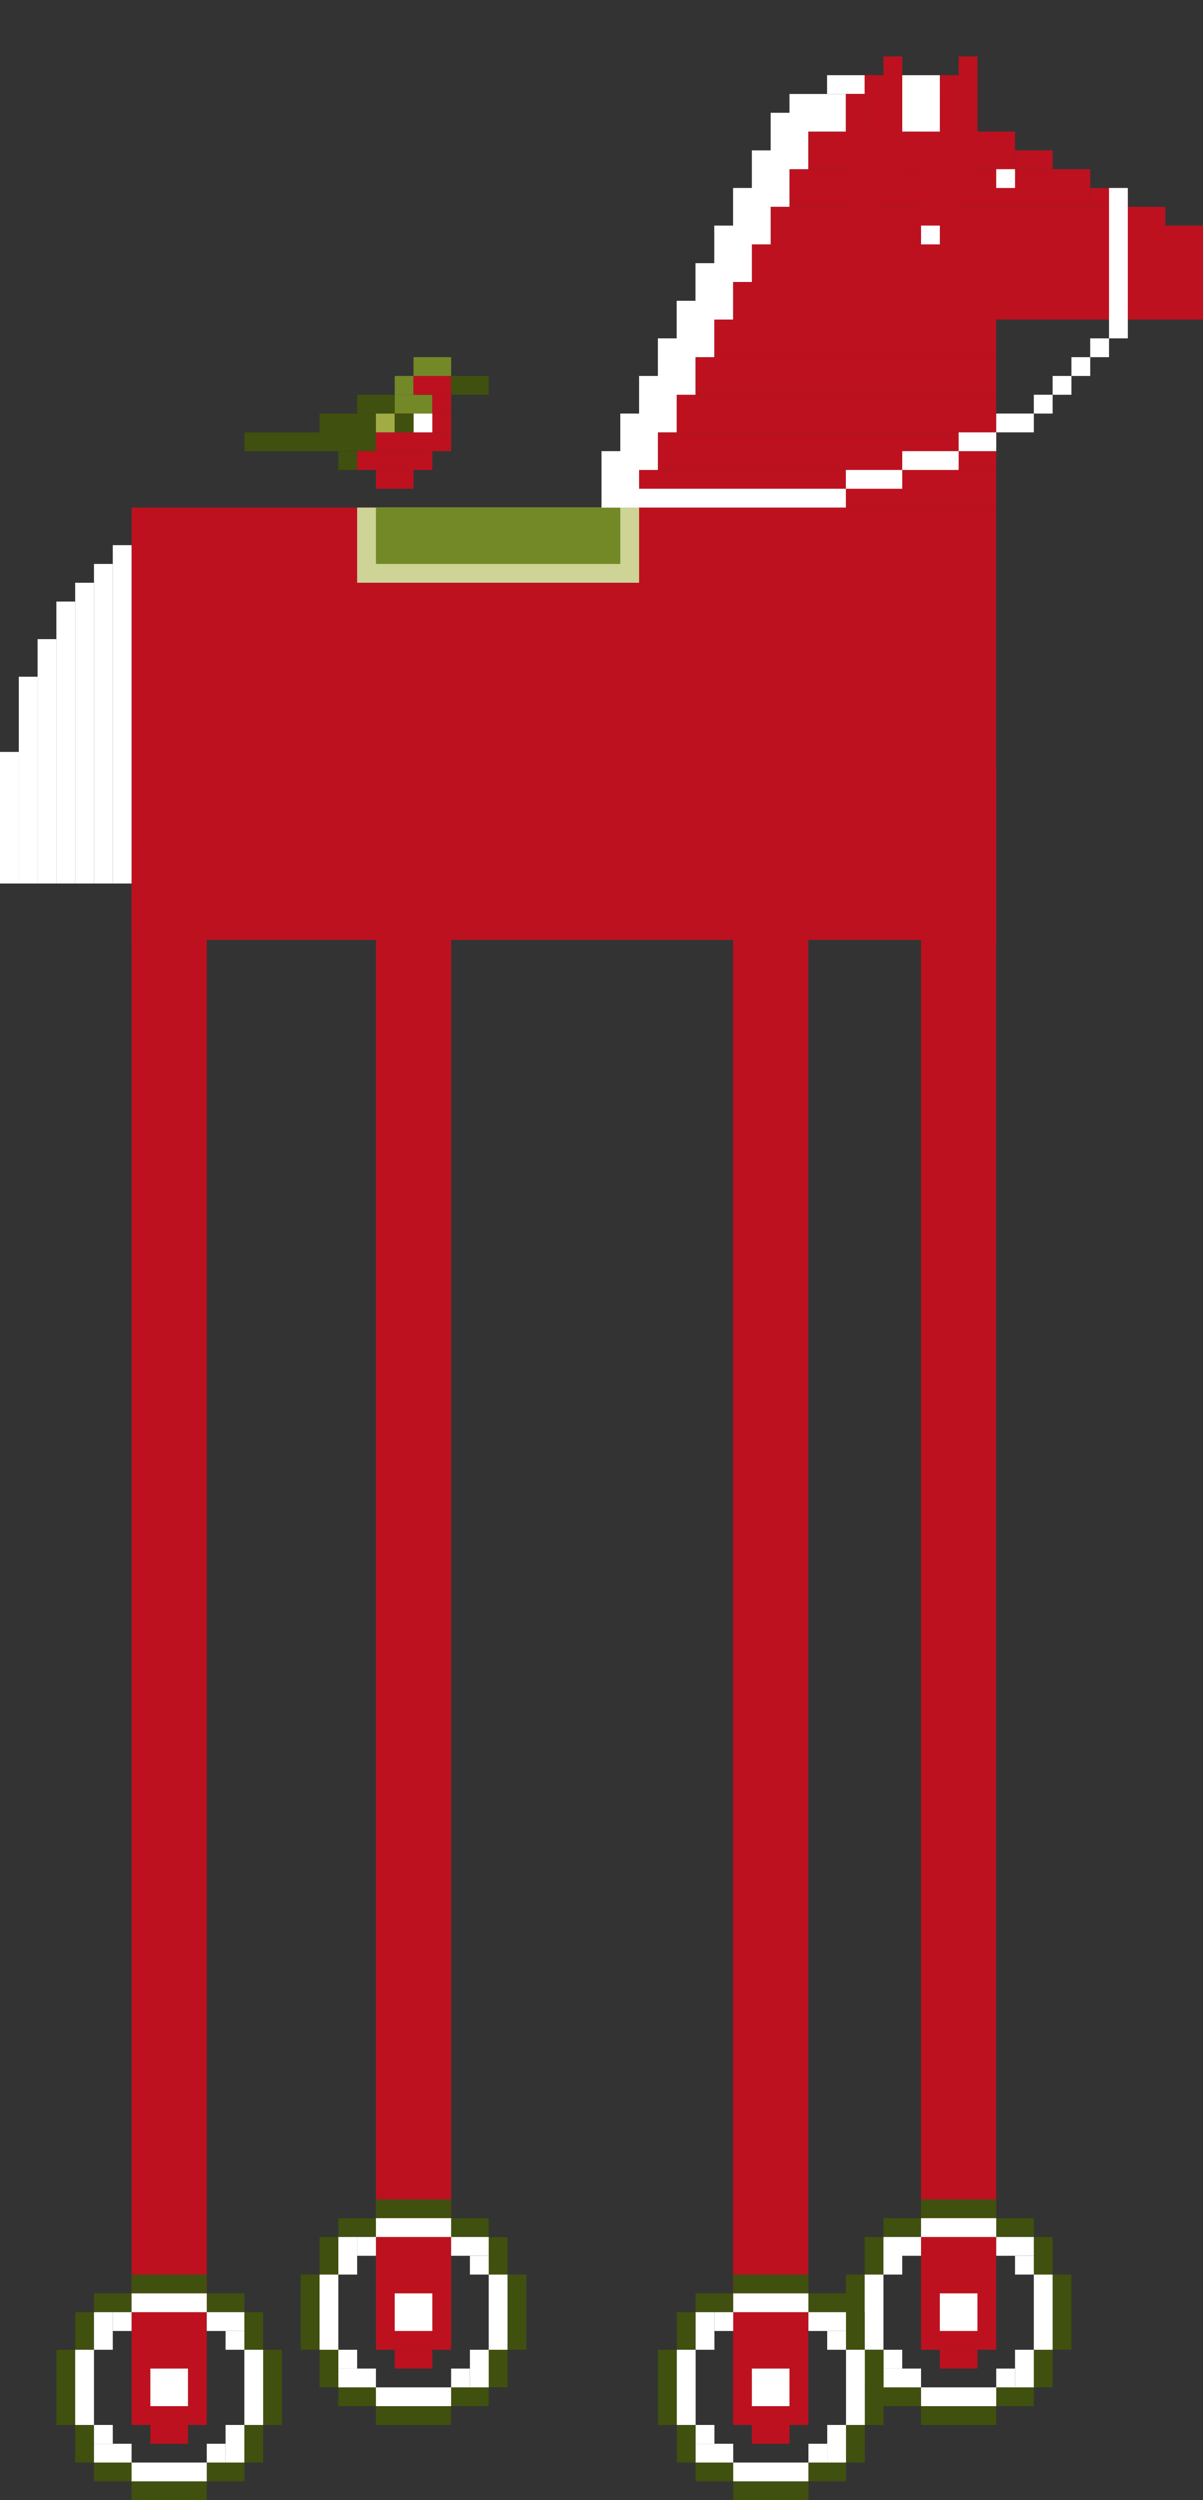 <svg width="448" height="931" viewBox="0 0 448 931" fill="none" xmlns="http://www.w3.org/2000/svg">
<rect x="0" y="0" width="448" height="931" fill="#333333" stroke="none"/>
<g id="Section_6">
<g id="Horse">
<g id="HorseBody">
<path id="Vector" d="M371 189H49V350H371V189Z" fill="#BD111F"/>
<path id="Vector_2" d="M77 315H49V903H77V315Z" fill="#BD111F"/>
<path id="Vector_3" d="M301 315H273V903H301V315Z" fill="#BD111F"/>
<path id="Vector_4" d="M294 882H280V896H294V882Z" fill="#BD111F"/>
<path id="Vector_5" d="M168 287H140V875H168V287Z" fill="#BD111F"/>
<path id="Vector_6" d="M371 287H343V875H371V287Z" fill="#BD111F"/>
<path id="Vector_7" d="M364 875H350V882H364V875Z" fill="#BD111F"/>
<path id="Vector_8" d="M161 875H147V882H161V875Z" fill="#BD111F"/>
<path id="Vector_9" d="M70 903H56V910H70V903Z" fill="#BD111F"/>
<path id="Vector_10" d="M294 903H280V910H294V903Z" fill="#BD111F"/>
<path id="Vector_11" d="M371 175H238V189H371V175Z" fill="#BD111F"/>
<path id="Vector_12" d="M371 161H245V175H371V161Z" fill="#BD111F"/>
<path id="Vector_13" d="M371 147H252V161H371V147Z" fill="#BD111F"/>
<path id="Vector_14" d="M371 133H259V147H371V133Z" fill="#BD111F"/>
<path id="Vector_15" d="M371 119H266V133H371V119Z" fill="#BD111F"/>
<path id="Vector_16" d="M448 105H273V119H448V105Z" fill="#BD111F"/>
<path id="Vector_17" d="M406 91H280V105H406V91Z" fill="#BD111F"/>
<path id="Vector_18" d="M434 77H287V91H434V77Z" fill="#BD111F"/>
<path id="Vector_19" d="M406 63H294V77H406V63Z" fill="#BD111F"/>
<path id="Vector_20" d="M378 49H301V63H378V49Z" fill="#BD111F"/>
<path id="Vector_21" d="M392 56H378V63H392V56Z" fill="#BD111F"/>
<path id="Vector_22" d="M420 70H406V77H420V70Z" fill="#BD111F"/>
<path id="Vector_23" d="M448 84H378V105H448V84Z" fill="#BD111F"/>
<g id="Group">
<path id="Vector_24" d="M364 21H357V70H364V21Z" fill="#BD111F"/>
<path id="Vector_25" d="M357 28H350V77H357V28Z" fill="#BD111F"/>
<path id="Vector_26" d="M350 35H343V84H350V35Z" fill="#BD111F"/>
</g>
<path id="Vector_27" d="M238 168H224V189H238V168Z" fill="white"/>
<path id="Vector_28" d="M245 154H231V175H245V154Z" fill="white"/>
<path id="Vector_29" d="M252 140H238V161H252V140Z" fill="white"/>
<path id="Vector_30" d="M259 126H245V147H259V126Z" fill="white"/>
<path id="Vector_31" d="M266 112H252V133H266V112Z" fill="white"/>
<path id="Vector_32" d="M273 98H259V119H273V98Z" fill="white"/>
<path id="Vector_33" d="M280 84H266V105H280V84Z" fill="white"/>
<path id="Vector_34" d="M287 70H273V91H287V70Z" fill="white"/>
<path id="Vector_35" d="M294 56H280V77H294V56Z" fill="white"/>
<path id="Vector_36" d="M301 42H287V63H301V42Z" fill="white"/>
<path id="Vector_37" d="M315 35H294V49H315V35Z" fill="white"/>
<path id="Vector_38" d="M350 28H329V49H350V28Z" fill="white"/>
<path id="Vector_39" d="M322 28H308V35H322V28Z" fill="white"/>
<path id="Vector_40" d="M49 203H42V329H49V203Z" fill="white"/>
<path id="Vector_41" d="M42 210H35V329H42V210Z" fill="white"/>
<path id="Vector_42" d="M35 217H28V329H35V217Z" fill="white"/>
<path id="Vector_43" d="M28 224H21V329H28V224Z" fill="white"/>
<path id="Vector_44" d="M21 238H14V329H21V238Z" fill="white"/>
<path id="Vector_45" d="M14 252H7V329H14V252Z" fill="white"/>
<path id="Vector_46" d="M7 280H0V329H7V280Z" fill="white"/>
<path id="Vector_47" d="M238 189H133V217H238V189Z" fill="#CDD496"/>
<path id="Vector_48" d="M231 189H140V210H231V189Z" fill="#738928"/>
<g id="Group_2">
<path id="Vector_49" d="M315 182H224V189H315V182Z" fill="white"/>
<path id="Vector_50" d="M336 175H315V182H336V175Z" fill="white"/>
<path id="Vector_51" d="M357 168H336V175H357V168Z" fill="white"/>
<path id="Vector_52" d="M371 161H357V168H371V161Z" fill="white"/>
<path id="Vector_53" d="M385 154H371V161H385V154Z" fill="white"/>
<path id="Vector_54" d="M392 147H385V154H392V147Z" fill="white"/>
<path id="Vector_55" d="M399 140H392V147H399V140Z" fill="white"/>
<path id="Vector_56" d="M406 133H399V140H406V133Z" fill="white"/>
<path id="Vector_57" d="M413 126H406V133H413V126Z" fill="white"/>
<path id="Vector_58" d="M420 70H413V126H420V70Z" fill="white"/>
</g>
<g id="Group_3">
<path id="Vector_59" d="M350 84H343V91H350V84Z" fill="white"/>
<path id="Vector_60" d="M378 63H371V70H378V63Z" fill="white"/>
</g>
<g id="Group_4">
<path id="Vector_61" d="M336 21H329V70H336V21Z" fill="#BD111F"/>
<path id="Vector_62" d="M329 28H322V77H329V28Z" fill="#BD111F"/>
<path id="Vector_63" d="M322 35H315V84H322V35Z" fill="#BD111F"/>
</g>
</g>
<g id="Tires">
<g id="Tire_1">
<g id="Group_5">
<path id="Vector_64" d="M28 875H21V903H28V875Z" fill="#40500E"/>
<path id="Vector_65" d="M35 861H28V875H35V861Z" fill="#40500E"/>
<path id="Vector_66" d="M49 854H35V861H49V854Z" fill="#40500E"/>
<path id="Vector_67" d="M77 854V847H49V854H77Z" fill="#40500E"/>
<path id="Vector_68" d="M91 861V854H77V861H91Z" fill="#40500E"/>
<path id="Vector_69" d="M98 875V861H91V875H98Z" fill="#40500E"/>
<path id="Vector_70" d="M98 903H105V875H98V903Z" fill="#40500E"/>
<path id="Vector_71" d="M91 917H98V903H91V917Z" fill="#40500E"/>
<path id="Vector_72" d="M77 924H91V917H77V924Z" fill="#40500E"/>
<path id="Vector_73" d="M49 924V931H77V924H49Z" fill="#40500E"/>
<path id="Vector_74" d="M35 917V924H49V917H35Z" fill="#40500E"/>
<path id="Vector_75" d="M28 903V917H35V903H28Z" fill="#40500E"/>
</g>
<g id="Group_6">
<path id="Vector_76" d="M35 875H28V903H35V875Z" fill="white"/>
<path id="Vector_77" d="M42 861H35V875H42V861Z" fill="white"/>
<path id="Vector_78" d="M49 861H42V868H49V861Z" fill="white"/>
<path id="Vector_79" d="M77 861V854H49V861H77Z" fill="white"/>
<path id="Vector_80" d="M91 868V861H77V868H91Z" fill="white"/>
<path id="Vector_81" d="M91 875V868H84V875H91Z" fill="white"/>
<path id="Vector_82" d="M91 903H98V875H91V903Z" fill="white"/>
<path id="Vector_83" d="M84 917H91V903H84V917Z" fill="white"/>
<path id="Vector_84" d="M77 917H84V910H77V917Z" fill="white"/>
<path id="Vector_85" d="M49 917V924H77V917H49Z" fill="white"/>
<path id="Vector_86" d="M35 910V917H49V910H35Z" fill="white"/>
<path id="Vector_87" d="M35 903V910H42V903H35Z" fill="white"/>
<path id="Vector_88" d="M70 882H56V896H70V882Z" fill="white"/>
</g>
</g>
<g id="Tire_2">
<g id="Group_7">
<path id="Vector_89" d="M119 847H112V875H119V847Z" fill="#40500E"/>
<path id="Vector_90" d="M126 833H119V847H126V833Z" fill="#40500E"/>
<path id="Vector_91" d="M140 826H126V833H140V826Z" fill="#40500E"/>
<path id="Vector_92" d="M168 826V819H140V826H168Z" fill="#40500E"/>
<path id="Vector_93" d="M182 833V826H168V833H182Z" fill="#40500E"/>
<path id="Vector_94" d="M189 847V833H182V847H189Z" fill="#40500E"/>
<path id="Vector_95" d="M189 875H196V847H189V875Z" fill="#40500E"/>
<path id="Vector_96" d="M182 889H189V875H182V889Z" fill="#40500E"/>
<path id="Vector_97" d="M168 896H182V889H168V896Z" fill="#40500E"/>
<path id="Vector_98" d="M140 896V903H168V896H140Z" fill="#40500E"/>
<path id="Vector_99" d="M126 889V896H140V889H126Z" fill="#40500E"/>
<path id="Vector_100" d="M119 875V889H126V875H119Z" fill="#40500E"/>
</g>
<g id="Group_8">
<path id="Vector_101" d="M126 847H119V875H126V847Z" fill="white"/>
<path id="Vector_102" d="M133 833H126V847H133V833Z" fill="white"/>
<path id="Vector_103" d="M140 833H133V840H140V833Z" fill="white"/>
<path id="Vector_104" d="M168 833V826H140V833H168Z" fill="white"/>
<path id="Vector_105" d="M182 840V833H168V840H182Z" fill="white"/>
<path id="Vector_106" d="M182 847V840H175V847H182Z" fill="white"/>
<path id="Vector_107" d="M182 875H189V847H182V875Z" fill="white"/>
<path id="Vector_108" d="M175 889H182V875H175V889Z" fill="white"/>
<path id="Vector_109" d="M168 889H175V882H168V889Z" fill="white"/>
<path id="Vector_110" d="M140 889V896H168V889H140Z" fill="white"/>
<path id="Vector_111" d="M126 882V889H140V882H126Z" fill="white"/>
<path id="Vector_112" d="M126 875V882H133V875H126Z" fill="white"/>
<path id="Vector_113" d="M161 854H147V868H161V854Z" fill="white"/>
</g>
</g>
<g id="Tire_4">
<g id="Group_9">
<path id="Vector_114" d="M322 847H315V875H322V847Z" fill="#40500E"/>
<path id="Vector_115" d="M329 833H322V847H329V833Z" fill="#40500E"/>
<path id="Vector_116" d="M343 826H329V833H343V826Z" fill="#40500E"/>
<path id="Vector_117" d="M371 826V819H343V826H371Z" fill="#40500E"/>
<path id="Vector_118" d="M385 833V826H371V833H385Z" fill="#40500E"/>
<path id="Vector_119" d="M392 847V833H385V847H392Z" fill="#40500E"/>
<path id="Vector_120" d="M392 875H399V847H392V875Z" fill="#40500E"/>
<path id="Vector_121" d="M385 889H392V875H385V889Z" fill="#40500E"/>
<path id="Vector_122" d="M371 896H385V889H371V896Z" fill="#40500E"/>
<path id="Vector_123" d="M343 896V903H371V896H343Z" fill="#40500E"/>
<path id="Vector_124" d="M329 889V896H343V889H329Z" fill="#40500E"/>
<path id="Vector_125" d="M322 875V889H329V875H322Z" fill="#40500E"/>
</g>
<g id="Group_10">
<path id="Vector_126" d="M329 847H322V875H329V847Z" fill="white"/>
<path id="Vector_127" d="M336 833H329V847H336V833Z" fill="white"/>
<path id="Vector_128" d="M343 833H336V840H343V833Z" fill="white"/>
<path id="Vector_129" d="M371 833V826H343V833H371Z" fill="white"/>
<path id="Vector_130" d="M385 840V833H371V840H385Z" fill="white"/>
<path id="Vector_131" d="M385 847V840H378V847H385Z" fill="white"/>
<path id="Vector_132" d="M385 875H392V847H385V875Z" fill="white"/>
<path id="Vector_133" d="M378 889H385V875H378V889Z" fill="white"/>
<path id="Vector_134" d="M371 889H378V882H371V889Z" fill="white"/>
<path id="Vector_135" d="M343 889V896H371V889H343Z" fill="white"/>
<path id="Vector_136" d="M329 882V889H343V882H329Z" fill="white"/>
<path id="Vector_137" d="M329 875V882H336V875H329Z" fill="white"/>
<path id="Vector_138" d="M364 854H350V868H364V854Z" fill="white"/>
</g>
</g>
<g id="Tire_3">
<g id="Group_11">
<path id="Vector_139" d="M252.05 875H245.05V903H252.05V875Z" fill="#40500E"/>
<path id="Vector_140" d="M259.05 861H252.05V875H259.05V861Z" fill="#40500E"/>
<path id="Vector_141" d="M273.05 854H259.05V861H273.05V854Z" fill="#40500E"/>
<path id="Vector_142" d="M301.05 854V847H273.05V854H301.05Z" fill="#40500E"/>
<path id="Vector_143" d="M315.05 861V854H301.05V861H315.05Z" fill="#40500E"/>
<path id="Vector_144" d="M322.05 875V861H315.05V875H322.05Z" fill="#40500E"/>
<path id="Vector_145" d="M322.06 903H329.06V875H322.06V903Z" fill="#40500E"/>
<path id="Vector_146" d="M315.06 917H322.06V903H315.06V917Z" fill="#40500E"/>
<path id="Vector_147" d="M301.06 924H315.06V917H301.06V924Z" fill="#40500E"/>
<path id="Vector_148" d="M273.05 924V931H301.05V924H273.05Z" fill="#40500E"/>
<path id="Vector_149" d="M259.05 917V924H273.05V917H259.05Z" fill="#40500E"/>
<path id="Vector_150" d="M252.05 903V917H259.05V903H252.05Z" fill="#40500E"/>
</g>
<g id="Group_12">
<path id="Vector_151" d="M259.05 875H252.05V903H259.05V875Z" fill="white"/>
<path id="Vector_152" d="M266.05 861H259.05V875H266.05V861Z" fill="white"/>
<path id="Vector_153" d="M273.05 861H266.05V868H273.05V861Z" fill="white"/>
<path id="Vector_154" d="M301.05 861V854H273.05V861H301.05Z" fill="white"/>
<path id="Vector_155" d="M315.05 868V861H301.05V868H315.05Z" fill="white"/>
<path id="Vector_156" d="M315.05 875V868H308.05V875H315.05Z" fill="white"/>
<path id="Vector_157" d="M315.06 903H322.06V875H315.06V903Z" fill="white"/>
<path id="Vector_158" d="M308.06 917H315.06V903H308.06V917Z" fill="white"/>
<path id="Vector_159" d="M301.06 917H308.06V910H301.06V917Z" fill="white"/>
<path id="Vector_160" d="M273.05 917V924H301.05V917H273.05Z" fill="white"/>
<path id="Vector_161" d="M259.05 910V917H273.05V910H259.05Z" fill="white"/>
<path id="Vector_162" d="M259.05 903V910H266.05V903H259.05Z" fill="white"/>
<path id="Vector_163" d="M294 882H280V896H294V882Z" fill="white"/>
</g>
</g>
</g>
</g>
<g id="Bird">
<path id="Vector_164" d="M168 154H147V161H168V154Z" fill="#BD111F"/>
<path id="Vector_165" d="M140 154H119V161H140V154Z" fill="#40500E"/>
<path id="Vector_166" d="M133 168H126V175H133V168Z" fill="#40500E"/>
<path id="Vector_167" d="M140 161H91V168H140V161Z" fill="#40500E"/>
<path id="Vector_168" d="M168 161H140V168H168V161Z" fill="#BD111F"/>
<path id="Vector_169" d="M147 147H133V154H147V147Z" fill="#40500E"/>
<path id="Vector_170" d="M161 147H147V154H161V147Z" fill="#738928"/>
<path id="Vector_171" d="M154 140H147V147H154V140Z" fill="#738928"/>
<path id="Vector_172" d="M168 140H154V147H168V140Z" fill="#BD111F"/>
<path id="Vector_173" d="M168 147H161V154H168V147Z" fill="#BD111F"/>
<path id="Vector_174" d="M168 133H154V140H168V133Z" fill="#738928"/>
<path id="Vector_175" d="M182 140H168V147H182V140Z" fill="#40500E"/>
<path id="Vector_176" d="M147 154H140V161H147V154Z" fill="#A1AC45"/>
<path id="Vector_177" d="M161 154H154V161H161V154Z" fill="white"/>
<path id="Vector_178" d="M154 154H147V161H154V154Z" fill="#40500E"/>
<path id="Vector_179" d="M161 168H133V175H161V168Z" fill="#BD111F"/>
<path id="Vector_180" d="M154 175H140V182H154V175Z" fill="#BD111F"/>
</g>
</g>
</svg>
